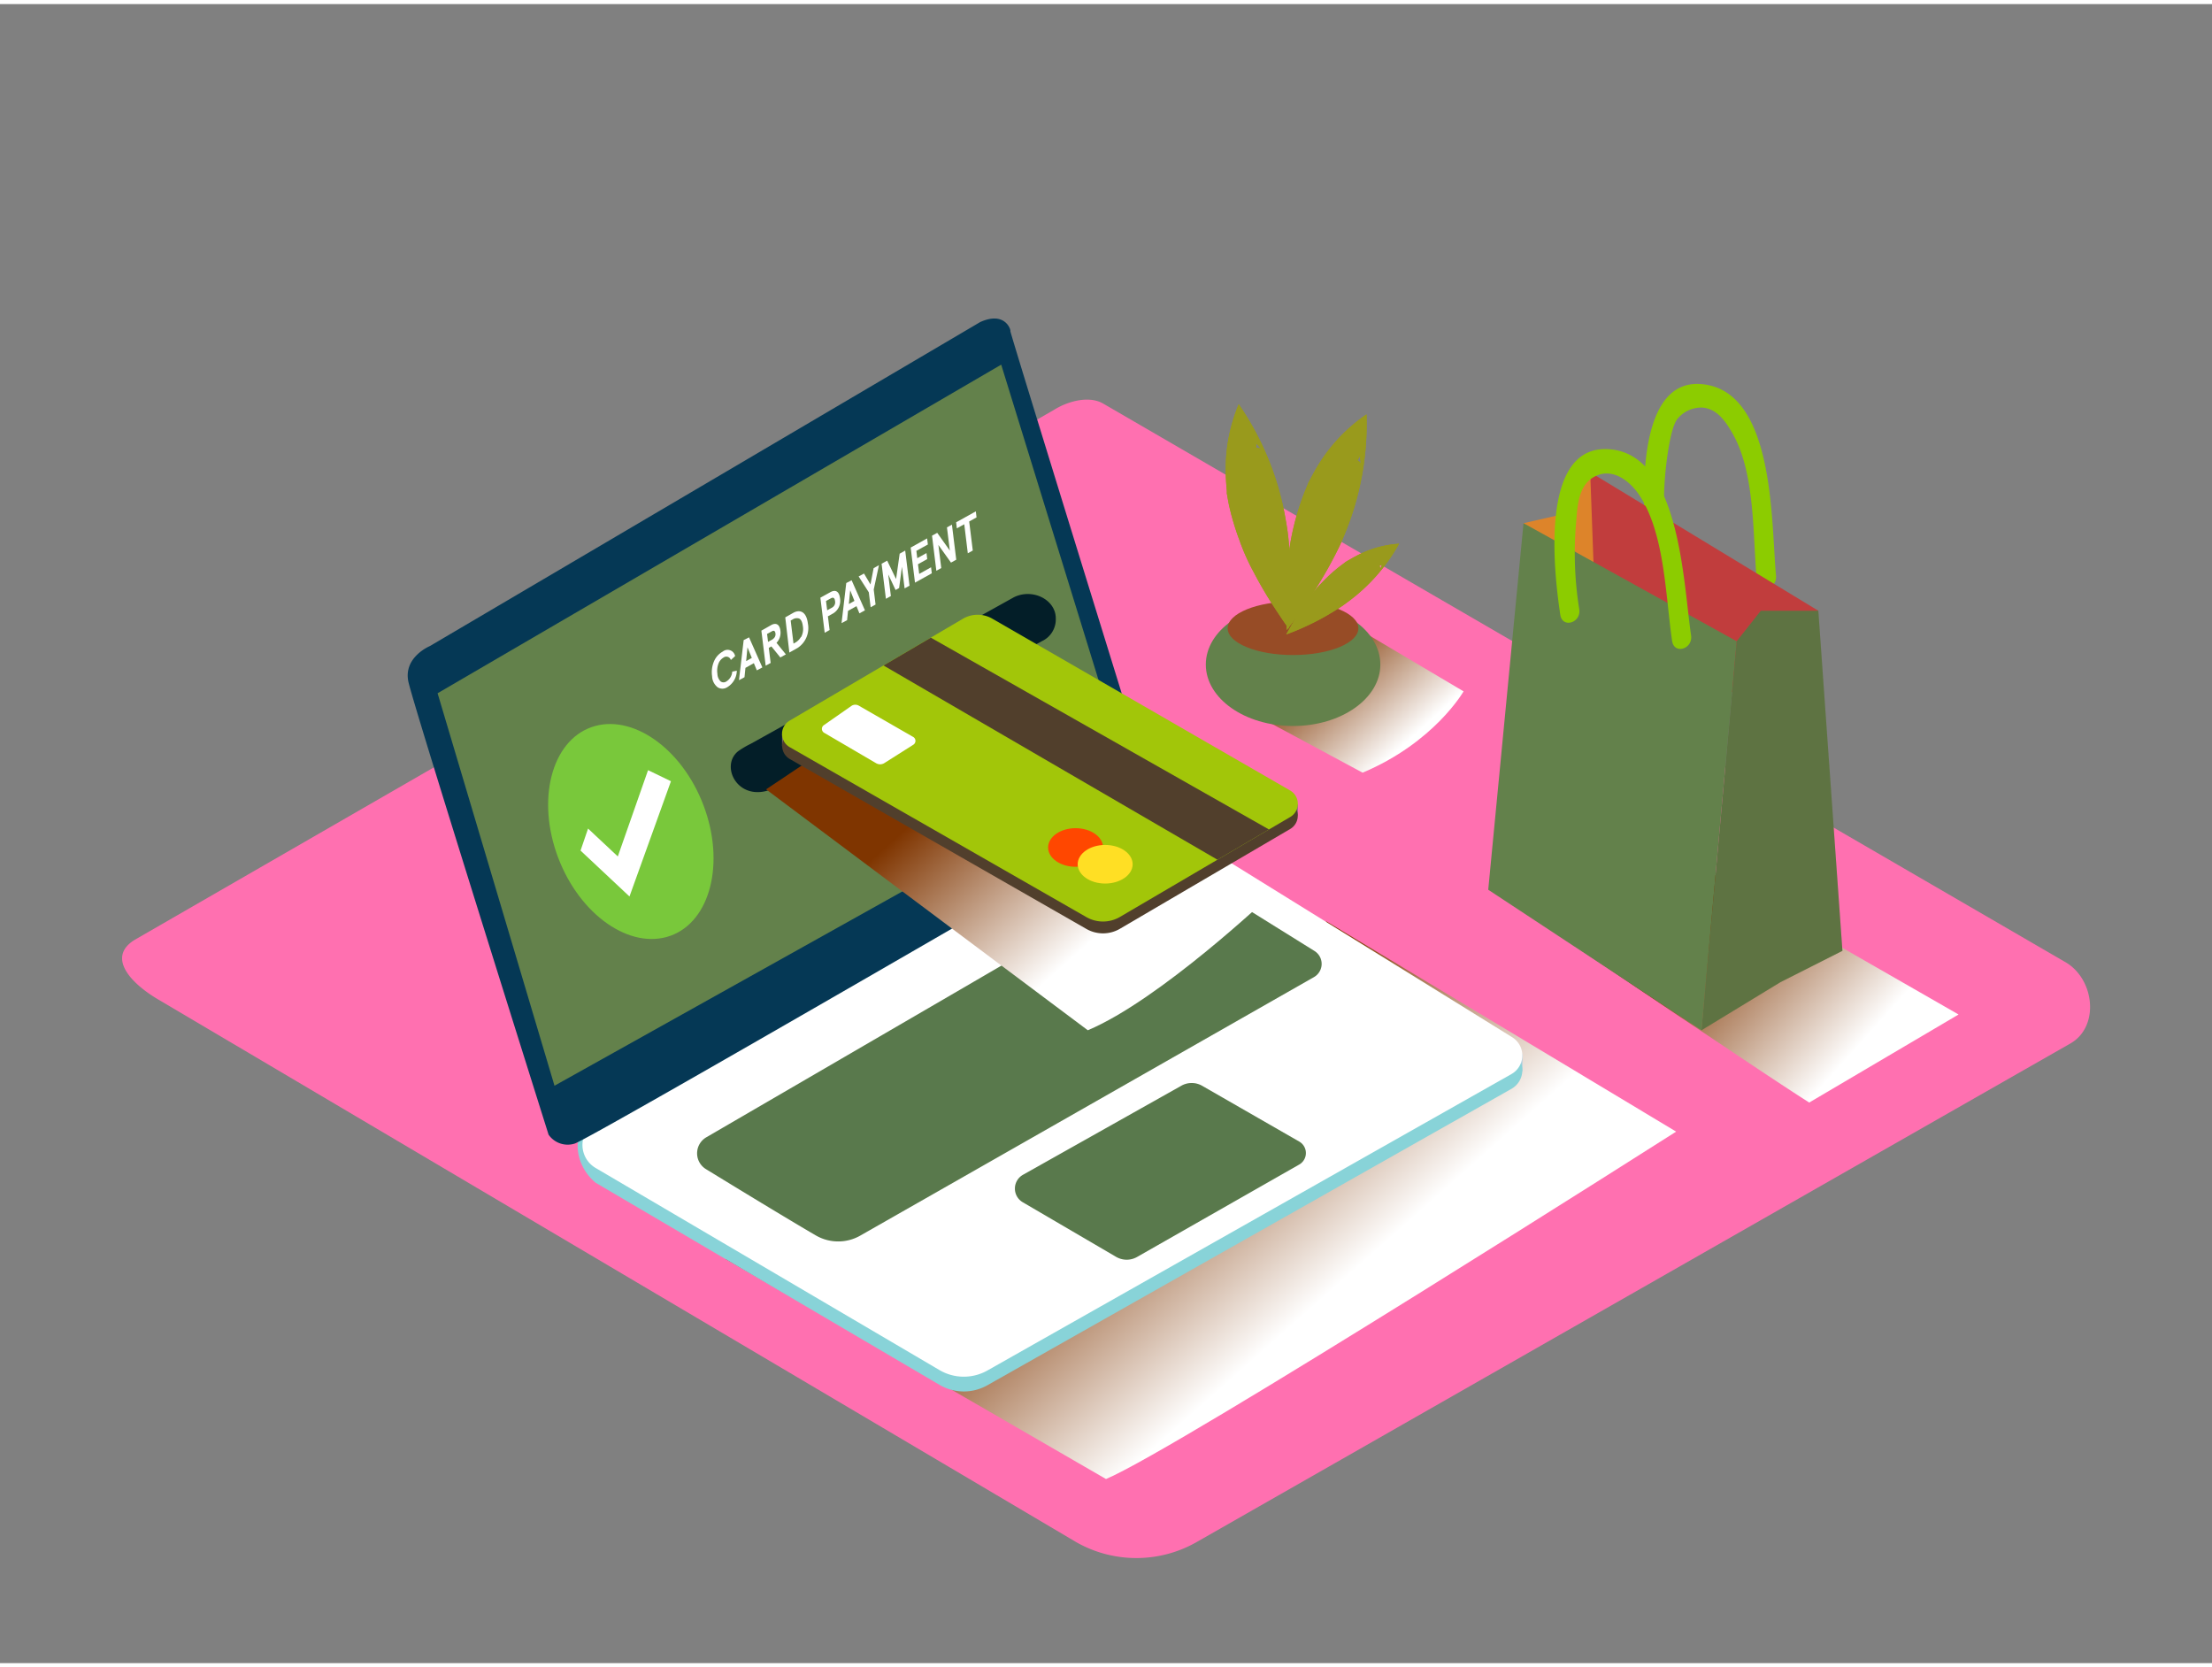 <svg xmlns="http://www.w3.org/2000/svg" xmlns:xlink="http://www.w3.org/1999/xlink" viewBox="0 0 400 300" width="406" height="306" class="illustration styles_illustrationTablet__1DWOa"><rect x="0" y="0" width="400" height="300" fill="#808080" stroke="none"/><defs><linearGradient id="linear-gradient" x1="203.93" y1="200.51" x2="236.12" y2="236.73" gradientUnits="userSpaceOnUse"><stop offset="0" stop-color="#7f3500"></stop><stop offset="1" stop-color="#fff"></stop></linearGradient><linearGradient id="linear-gradient-2" x1="306.83" y1="166.75" x2="333.78" y2="190.93" xlink:href="#linear-gradient"></linearGradient><linearGradient id="linear-gradient-3" x1="173.81" y1="140.24" x2="198.69" y2="168.23" xlink:href="#linear-gradient"></linearGradient><linearGradient id="linear-gradient-4" x1="-989.75" y1="115.86" x2="-1006.81" y2="134.57" gradientTransform="matrix(-1, 0, 0, 1, -753.63, 0)" gradientUnits="userSpaceOnUse"><stop offset="0" stop-color="#78b46a"></stop><stop offset="0.03" stop-color="#7f3500"></stop><stop offset="1" stop-color="#fff"></stop></linearGradient></defs><title>PP</title><g style="isolation: isolate;"><g id="Layer_2" data-name="Layer 2"><path d="M194.73,278.19,29,180.22c-5.28-3-9.8-7.83-4.66-11L190.67,73.33c2.5-1.55,6.29-2.56,8.82-1.09l174,101c5.28,3.06,6.22,11.63.94,14.69L216.58,278A22,22,0,0,1,194.73,278.19Z" fill="#ff70b0"></path><path d="M239.87,165.89l63.23,38S213,261.25,200,266.71l-68.82-39.8" fill="url(#linear-gradient)" style="mix-blend-mode: multiply;"></path><path d="M281.72,141.14,277.2,139a3.82,3.82,0,0,1-.13.76c-2,6.87-4.68,13.45-7.15,20.14,0,.09-.08.17-.11.25,20,13.57,49.44,33.49,57.36,38.48l27-15.92Z" fill="url(#linear-gradient-2)" style="mix-blend-mode: multiply;"></path><path d="M307.57,68.71c13.38,1,12.68,24.78,13.59,34.64.23,2.48-3.25,3.31-3.48.81-.75-8.21-.25-19.34-4.41-26.57-1.29-2.24-2.81-4.42-5.44-4.63a5.59,5.59,0,0,0-4.36,1.89c-1.17,1.16-1.8,5.76-2,7.13a64.08,64.08,0,0,0-.23,15.38c.24,2.48-3.24,3.31-3.48.81C297,90.39,295.66,67.81,307.57,68.71Z" fill="#8ccc00"></path><polyline points="287.56 84.66 283.54 92.03 275.5 93.87 281.53 116.7 298.63 104.55" fill="#dd842a"></polyline><polygon points="328.81 109.7 287.56 84.66 288.91 121.85 320.43 125.17 328.81 109.7" fill="#c13d3d"></polygon><polygon points="314.05 115.22 307.68 185.56 269.12 160.15 275.5 93.87 314.05 115.22" fill="#63814b"></polygon><polygon points="314.05 115.22 318.41 109.7 328.81 109.7 333.17 171.2 321.97 176.86 307.68 185.56 314.05 115.22" fill="#63814b"></polygon><polygon points="314.05 115.22 318.41 109.7 328.81 109.7 333.17 171.2 321.97 176.86 307.68 185.56 314.05 115.22" fill="#42210b" opacity="0.14"></polygon><path d="M290.35,80.47c13.41.14,14,23.9,15.45,33.69.36,2.46-3.06,3.52-3.43,1-1.2-8.15-1.31-19.29-5.85-26.24-1.86-2.85-5.13-5.24-8.34-3.38-2.88,1.67-2.92,5.41-3.2,8.53a64.05,64.05,0,0,0,.6,15.36c.37,2.46-3.05,3.51-3.43,1C281,102.81,278.41,80.35,290.35,80.47Z" fill="#8ccc00"></path><polyline points="275.3 189.73 275.3 192.92 273.69 194.91" fill="#adcee1"></polyline><path d="M211,150.78l62.45,38.71a3.87,3.87,0,0,1-.13,6.66l-94.76,53.6a8.68,8.68,0,0,1-8.67-.07l-62.17-36.54c-4.52-3.71-4.18-10.7,0-11L202,150.63A8.81,8.81,0,0,1,211,150.78Z" fill="#88d3d8"></path><path d="M211,148.11l62.45,38.71a3.87,3.87,0,0,1-.13,6.66l-94.76,53.6a8.68,8.68,0,0,1-8.67-.07l-62.17-36.54a4.82,4.82,0,0,1,0-8.33L202,148A8.81,8.81,0,0,1,211,148.11Z" fill="#fff"></path><path d="M208.47,142.82s-25.93-83.7-25.77-83.7-.81-3.72-5.45-1.62L77.73,116.09s-4.83,2-3.88,6.45,25.35,81.9,25.35,81.9a4.2,4.2,0,0,0,4.7,1.62c3-.94,102.24-58.57,102.24-58.57A3.81,3.81,0,0,0,208.47,142.82Z" fill="#053855"></path><polygon points="181.05 65.2 79.13 124.62 100.27 195.59 203.5 137.94 181.05 65.2" fill="#63814b"></polygon><path d="M214.86,157l22.83,14.22a2.75,2.75,0,0,1-.09,4.73l-82,46.72a8.06,8.06,0,0,1-8.05,0c-5.27-3.07-14.34-8.6-19.89-12a3.35,3.35,0,0,1,.06-5.75c16.58-9.64,70.65-41.09,82.49-48A4.46,4.46,0,0,1,214.86,157Z" fill="#63814b"></path><path d="M213.63,195.59,185,211.69a2.86,2.86,0,0,0,0,5l16.84,9.85a3.8,3.8,0,0,0,3.8,0l29.3-16.7a2.39,2.39,0,0,0,0-4.15l-17.51-10.06A3.8,3.8,0,0,0,213.63,195.59Z" fill="#63814b"></path><path d="M214.86,157l22.83,14.22a2.75,2.75,0,0,1-.09,4.73l-82,46.72a8.06,8.06,0,0,1-8.05,0c-5.27-3.07-14.34-8.6-19.89-12a3.35,3.35,0,0,1,.06-5.75c16.58-9.64,70.65-41.09,82.49-48A4.46,4.46,0,0,1,214.86,157Z" fill="#053855" opacity="0.1"></path><path d="M213.63,195.59,185,211.69a2.86,2.86,0,0,0,0,5l16.84,9.85a3.8,3.8,0,0,0,3.8,0l29.3-16.7a2.39,2.39,0,0,0,0-4.15l-17.51-10.06A3.8,3.8,0,0,0,213.63,195.59Z" fill="#053855" opacity="0.1"></path><path d="M127.22,144.9c3.94,10.42,1.24,21-6,23.58s-16.35-3.73-20.29-14.14-1.24-21,6-23.58S123.28,134.48,127.22,144.9Z" fill="#79c83b"></path><polygon points="104.98 153.07 106.34 149.09 111.72 154.13 117.19 138.53 121.33 140.53 113.83 161.37 104.98 153.07" fill="#fff"></polygon><path d="M190.92,111.39v-.31c0-3.4-4.23-5.51-7.61-3.8l-47.59,26.5a15.53,15.53,0,0,0-2.29,1.36h0c-3.35,2.78.22,9.6,6.61,6.62l48.35-26.55A4.33,4.33,0,0,0,190.92,111.39Z" fill="#031e28"></path><path d="M130.7,117.08a1.38,1.38,0,0,1,2.23.82l-.77.71a.85.85,0,0,0-1.33-.44,2.12,2.12,0,0,0-.91,1.1,3.58,3.58,0,0,0-.19,1.82,2,2,0,0,0,.58,1.39.9.9,0,0,0,1.05,0,2.24,2.24,0,0,0,1.05-1.77l.83-.17a3.56,3.56,0,0,1-1.75,3,1.59,1.59,0,0,1-1.72,0,2.64,2.64,0,0,1-1-2,5,5,0,0,1,.37-2.75A3.63,3.63,0,0,1,130.7,117.08Z" fill="#fff"></path><path d="M135.45,114.51l2.41,5.44-1,.53-.54-1.3-1.52.85-.17,1.69-1,.54.85-7.25Zm-.5,4.29,1-.57-.78-1.92-.24,2.48" fill="#fff"></path><path d="M143.46,110.07c1.14-.63,2.36-.28,2.63,1.93a4.3,4.3,0,0,1-1.85,4.42l-1.5.84L142,110.9Zm1.4,4.4a3,3,0,0,0,.32-2c-.1-.8-.37-1.27-.73-1.38a1.39,1.39,0,0,0-1.14.2l-.33.18.51,4.17.33-.18a2.7,2.7,0,0,0,1-1" fill="#fff"></path><path d="M140.42,115.5l1.69,2.09-1,.56-1.62-2-.47.26.34,2.73-.9.5-.78-6.34,1.76-1c.93-.52,1.55-.09,1.68,1A2.64,2.64,0,0,1,140.42,115.5Zm-.67-.68a1,1,0,0,0,.48-1c-.06-.48-.28-.61-.65-.4l-.87.48.18,1.43.87-.48" fill="#fff"></path><polygon points="163.69 98.82 164.47 105.17 163.58 105.66 163.1 101.75 162.59 105.59 161.95 105.95 160.62 103.13 161.1 107.04 160.2 107.54 159.42 101.2 160.43 100.64 162.04 103.97 162.69 99.38 163.69 98.82" fill="#fff"></polygon><polygon points="158.94 101.46 158 105.87 158.33 108.58 157.44 109.07 157.11 106.37 155.27 103.5 156.24 102.97 157.41 104.95 157.98 102 158.94 101.46" fill="#fff"></polygon><path d="M154,104.19l2.41,5.44-1,.54-.53-1.3-1.53.85-.17,1.69-1,.53.85-7.25Zm-.49,4.29,1-.56-.77-1.92-.24,2.48" fill="#fff"></path><path d="M150.16,106.34c1-.55,1.6-.06,1.74,1.1a2.65,2.65,0,0,1-1.27,2.76l-.92.51.31,2.48-.89.49-.78-6.34Zm.31,2.79a1.09,1.09,0,0,0,.53-1.19c-.07-.57-.32-.72-.74-.49l-.89.49.21,1.68.89-.49" fill="#fff"></path><polygon points="167.65 96.62 167.79 97.72 165.71 98.87 165.87 100.2 167.54 99.27 167.67 100.36 166 101.29 166.22 103.04 168.37 101.84 168.5 102.93 165.46 104.62 164.68 98.28 167.65 96.62" fill="#fff"></polygon><polygon points="176.46 91.73 176.59 92.82 175.26 93.56 175.91 98.81 175.01 99.31 174.37 94.06 173.03 94.8 172.9 93.71 176.46 91.73" fill="#fff"></polygon><polygon points="172.14 94.13 172.92 100.47 171.97 101 169.69 97.8 170.21 101.98 169.32 102.47 168.54 96.13 169.48 95.61 171.76 98.82 171.24 94.63 172.14 94.13" fill="#fff"></polygon><path d="M159.59,127.91l69.89,33.47s-19.78,18.72-32.77,24.18L138.53,142" fill="url(#linear-gradient-3)" style="mix-blend-mode: multiply;"></path><polygon points="234.67 144.62 234.67 146.85 234 145.74 234.67 144.62" fill="#756373"></polygon><polygon points="141.42 132.06 141.42 134.19 143.15 133.04 141.42 132.06" fill="#756373"></polygon><path d="M142.81,136.51l53.61,30.71a6.06,6.06,0,0,0,6.08,0l30.8-18.05a2.77,2.77,0,0,0,0-4.79l-53.86-31.07a5.28,5.28,0,0,0-5.31,0l-31.33,18.42A2.77,2.77,0,0,0,142.81,136.51Z" fill="#513f2c"></path><path d="M142.81,134.37l53.61,30.71a6.06,6.06,0,0,0,6.08,0L233.31,147a2.77,2.77,0,0,0,0-4.79l-53.86-31.07a5.28,5.28,0,0,0-5.31,0l-31.33,18.42A2.77,2.77,0,0,0,142.81,134.37Z" fill="#a2c609"></path><path d="M149,131.75l9.41,5.51a1.44,1.44,0,0,0,1.49,0l5.25-3.33a.82.82,0,0,0,0-1.4l-9.86-5.67a1.25,1.25,0,0,0-1.34.06l-5,3.49A.82.82,0,0,0,149,131.75Z" fill="#fff"></path><ellipse cx="194.5" cy="152.51" rx="4.97" ry="3.49" fill="#ff4700"></ellipse><ellipse cx="199.85" cy="155.54" rx="4.97" ry="3.49" fill="#ffdf24"></ellipse><polygon points="159.77 119.6 220.15 154.72 229.47 149.25 168.33 114.57 159.77 119.6" fill="#513f2c"></polygon><path d="M247.66,114.2l17,10.08s-5.27,9.24-18.26,14.7L226.6,128.33" fill="url(#linear-gradient-4)" style="mix-blend-mode: multiply;"></path><ellipse cx="233.83" cy="119.43" rx="15.78" ry="11.11" fill="#63814b"></ellipse><ellipse cx="233.82" cy="112.87" rx="11.82" ry="4.84" fill="#974c26"></ellipse><path d="M233.38,104.8c0-2.18-.07-4.37-.25-6.54q-.07-.85-.15-1.69l-.13-1.11c-.05-.33-.18-1.17-.17-1.13q-.11-.66-.23-1.33A52.09,52.09,0,0,0,224,72.36a30.17,30.17,0,0,0-2.35,12.08c0,1.2.09,2.39.2,3.59,0,.32,0,.46,0,.51s0-.07.05.2c.1.59.2,1.17.32,1.76A47.68,47.68,0,0,0,224.15,97a39.81,39.81,0,0,0,2.55,5.71c1.07,2.06,2.24,4.07,3.49,6,1,1.53,1.91,2.9,2.84,4.21C233.25,110.26,233.38,107.53,233.38,104.8Zm-6.21-24.53a2,2,0,0,0-.06-.85h0q.46.46.89.95A2.71,2.71,0,0,0,227.18,80.27Z" fill="#999a1c"></path><path d="M237.45,106.49c1.18-1.84,2.3-3.71,3.33-5.64q.4-.75.79-1.51l.5-1,.47-1q.27-.62.52-1.24a52.09,52.09,0,0,0,4.05-21.91A30.17,30.17,0,0,0,238.6,83c-.64,1-1.21,2.06-1.77,3.12l-.24.45s0-.06-.07.2c-.23.55-.46,1.1-.68,1.65a47.68,47.68,0,0,0-2,6.52,39.81,39.81,0,0,0-.94,6.18c-.21,2.31-.31,4.64-.32,7,0,1.82,0,3.47.11,5.07C234.39,111,236,108.78,237.45,106.49Zm8-24a2,2,0,0,0,.41-.74h0q.13.64.23,1.28A2.71,2.71,0,0,0,245.49,82.5Z" fill="#999a1c"></path><path d="M237.37,111.93q1.85-.91,3.62-2l.91-.56.59-.38.59-.41.68-.5A32.76,32.76,0,0,0,253,97.58a19,19,0,0,0-7.46,2.06c-.67.34-1.32.72-2,1.11l-.27.17s0,0-.1.09l-.9.67a30,30,0,0,0-3.17,2.88,25,25,0,0,0-2.5,3c-.86,1.18-1.67,2.4-2.42,3.65-.59,1-1.1,1.89-1.58,2.77C234.25,113.38,235.83,112.69,237.37,111.93Zm12.08-10.35a1.23,1.23,0,0,0,.46-.27h0q-.13.39-.29.76A1.7,1.7,0,0,0,249.45,101.57Z" fill="#999a1c"></path><path d="M233.38,104.8c0-2.18-.07-4.37-.25-6.54q-.07-.85-.15-1.69l-.13-1.11c-.05-.33-.18-1.17-.17-1.13q-.11-.66-.23-1.33A52.09,52.09,0,0,0,224,72.36a30.17,30.17,0,0,0-2.35,12.08c0,1.2.09,2.39.2,3.59,0,.32,0,.46,0,.51s0-.07.05.2c.1.59.2,1.17.32,1.76A47.68,47.68,0,0,0,224.15,97a39.81,39.81,0,0,0,2.55,5.71c1.07,2.06,2.24,4.07,3.49,6,1,1.53,1.91,2.9,2.84,4.21C233.25,110.26,233.38,107.53,233.38,104.8Zm-6.21-24.53a2,2,0,0,0-.06-.85h0q.46.46.89.95A2.71,2.71,0,0,0,227.18,80.27Z" fill="#999a1c"></path><path d="M237.45,106.49c1.18-1.84,2.3-3.71,3.33-5.64q.4-.75.79-1.51l.5-1,.47-1q.27-.62.52-1.24a52.09,52.09,0,0,0,4.05-21.91A30.17,30.17,0,0,0,238.6,83c-.64,1-1.21,2.06-1.77,3.12l-.24.45s0-.06-.07.2c-.23.55-.46,1.1-.68,1.65a47.68,47.68,0,0,0-2,6.52,39.81,39.81,0,0,0-.94,6.18c-.21,2.31-.31,4.64-.32,7,0,1.82,0,3.47.11,5.07C234.39,111,236,108.78,237.45,106.49Zm8-24a2,2,0,0,0,.41-.74h0q.13.64.23,1.28A2.71,2.71,0,0,0,245.49,82.5Z" fill="#999a1c"></path><path d="M237.37,111.93q1.85-.91,3.62-2l.91-.56.59-.38.59-.41.68-.5A32.76,32.76,0,0,0,253,97.58a19,19,0,0,0-7.46,2.06c-.67.34-1.32.72-2,1.11l-.27.17s0,0-.1.09l-.9.67a30,30,0,0,0-3.17,2.88,25,25,0,0,0-2.5,3c-.86,1.18-1.67,2.4-2.42,3.65-.59,1-1.1,1.89-1.58,2.77C234.25,113.38,235.83,112.69,237.37,111.93Zm12.08-10.35a1.23,1.23,0,0,0,.46-.27h0q-.13.39-.29.76A1.7,1.7,0,0,0,249.45,101.57Z" fill="#999a1c"></path></g></g></svg>